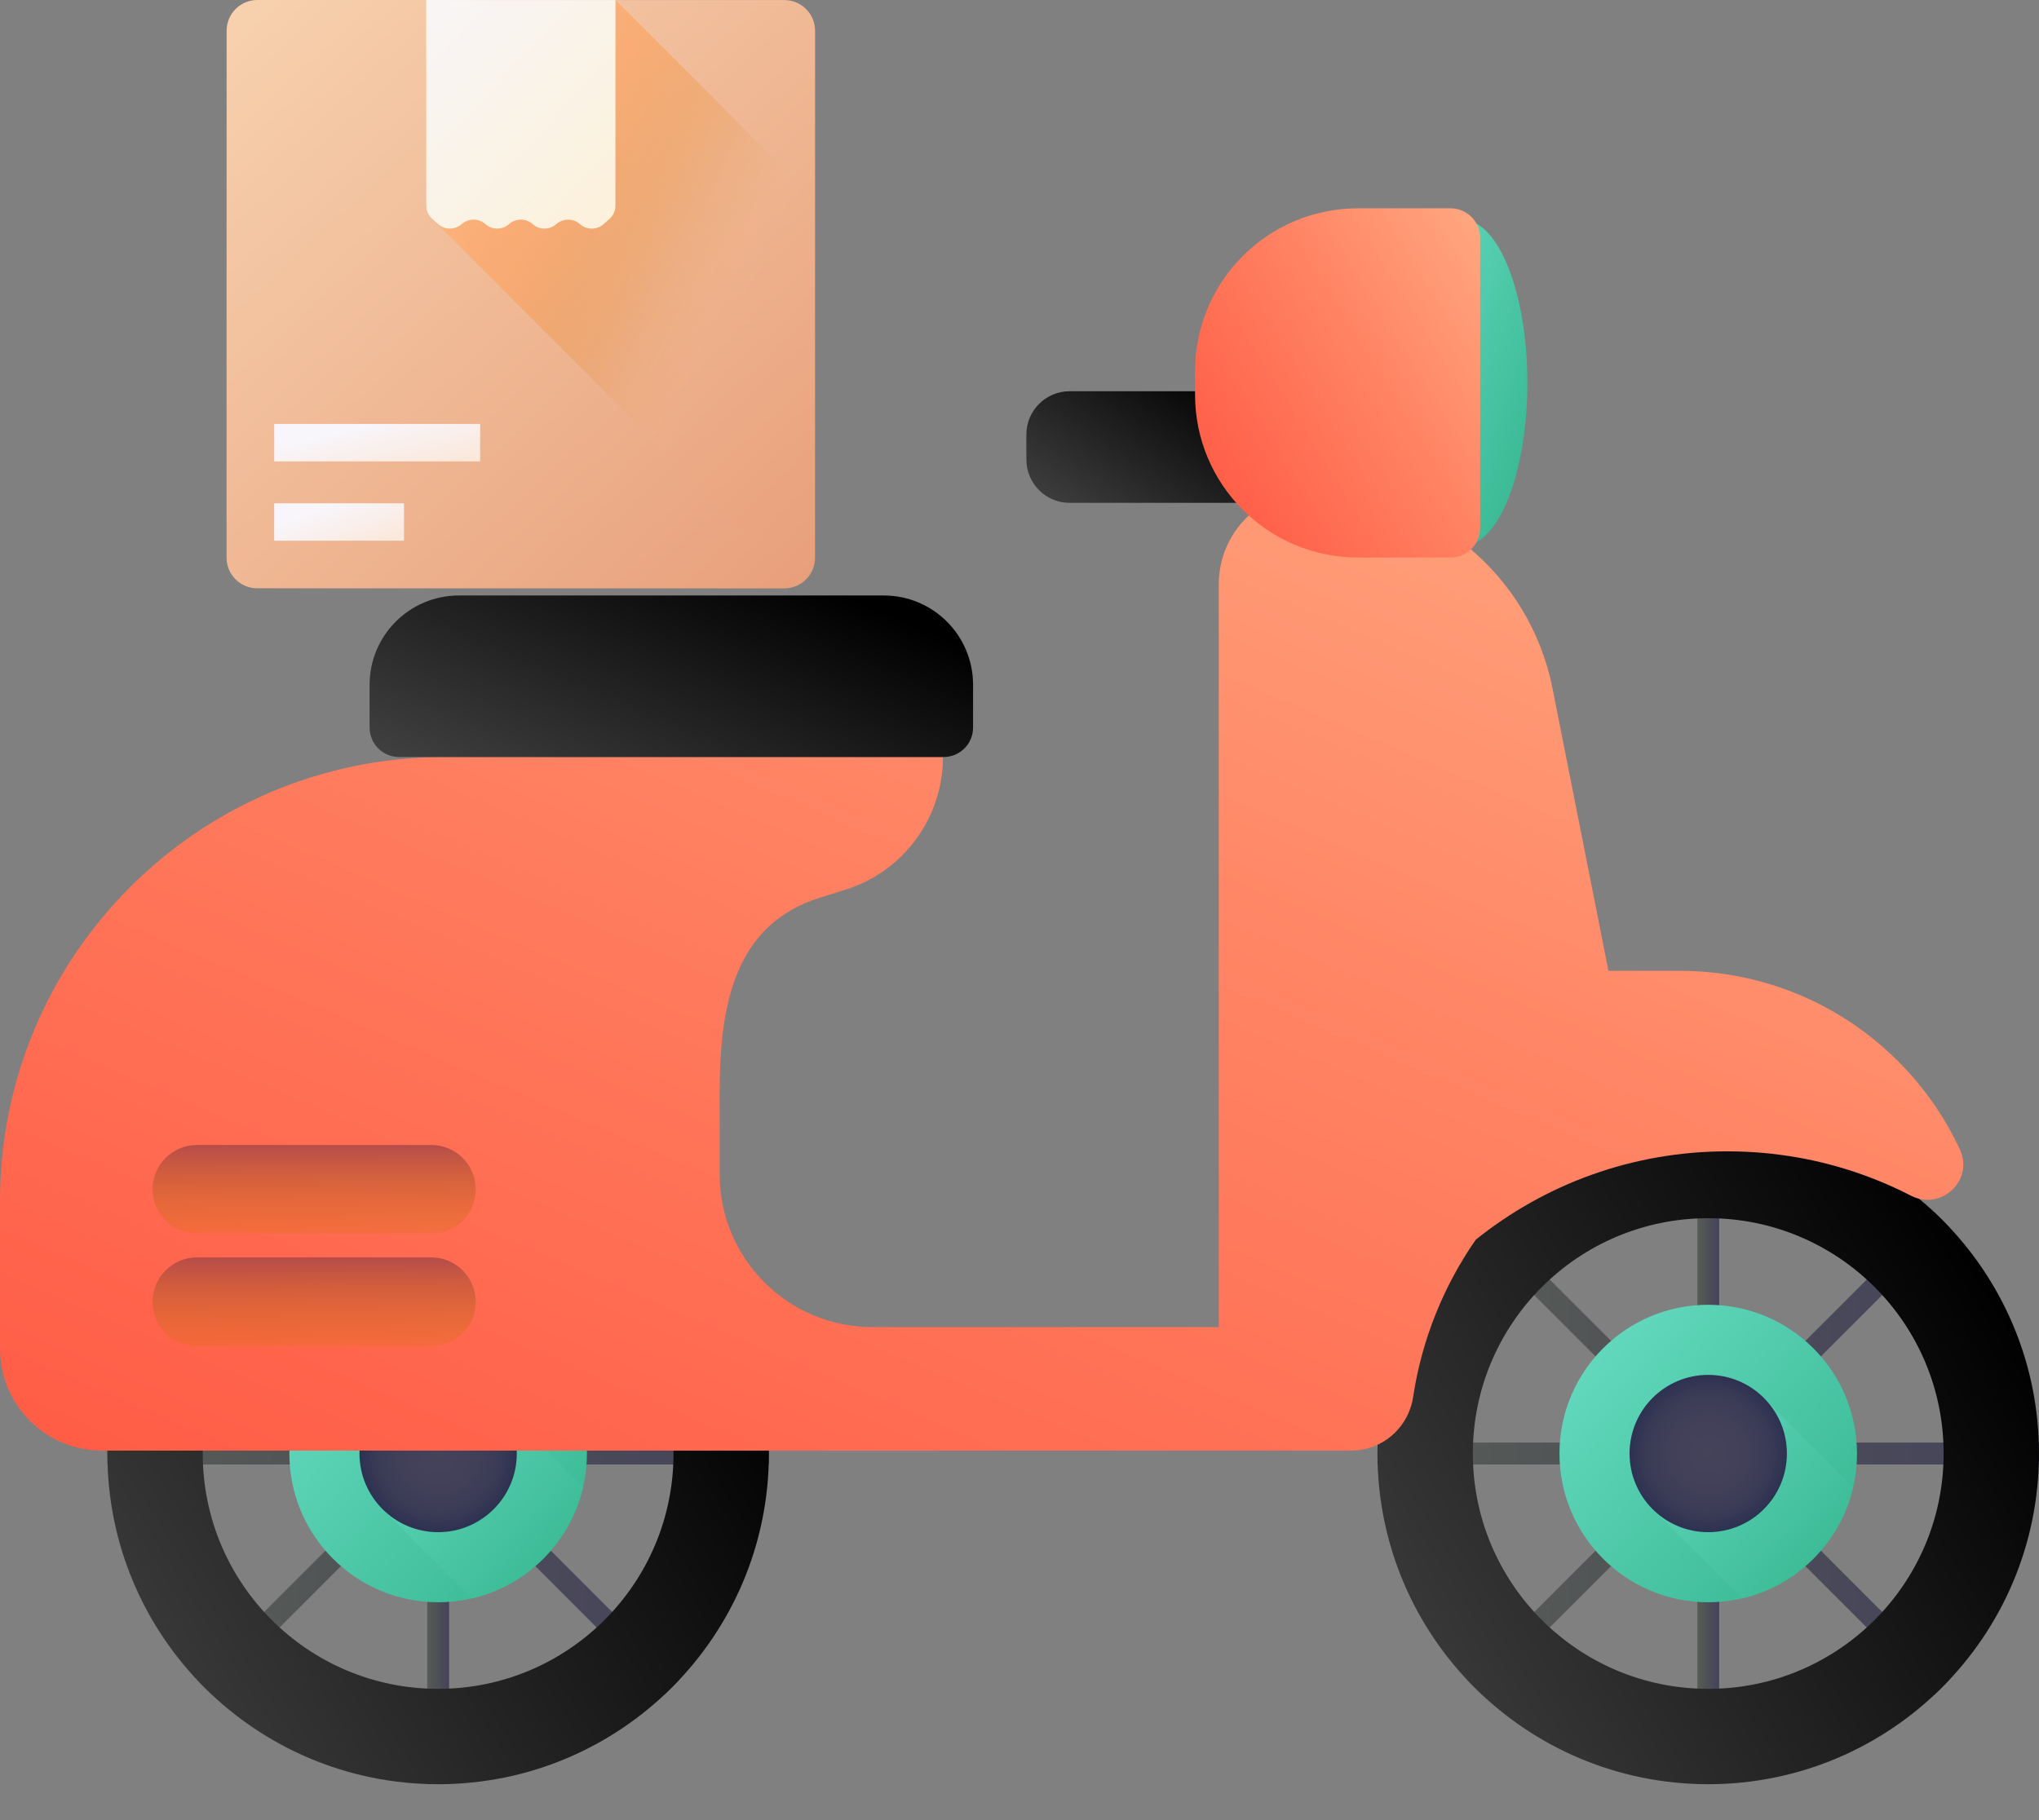 <svg width="84" height="75" viewBox="0 0 84 75" fill="none" xmlns="http://www.w3.org/2000/svg">
<rect x="0" y="0" width="84" height="75" fill="#808080" stroke="none"/>
<path d="M18.501 46.275V73.513C18.351 73.519 18.201 73.52 18.05 73.52C17.899 73.52 17.749 73.519 17.599 73.513V46.275C17.749 46.27 17.899 46.268 18.05 46.268C18.201 46.268 18.351 46.27 18.501 46.275Z" fill="url(#paint0_linear)"/>
<path d="M31.676 59.894C31.676 60.045 31.674 60.195 31.669 60.345H4.431C4.425 60.195 4.423 60.045 4.423 59.894C4.423 59.743 4.425 59.593 4.431 59.443H31.669C31.674 59.593 31.676 59.743 31.676 59.894Z" fill="url(#paint1_linear)"/>
<path d="M27.998 50.584L8.739 69.843C8.52 69.637 8.306 69.424 8.101 69.204L17.599 59.706L17.863 59.443L25.348 51.958L27.36 49.945C27.58 50.151 27.793 50.364 27.998 50.584Z" fill="url(#paint2_linear)"/>
<path d="M27.998 69.204C27.793 69.424 27.58 69.637 27.36 69.843L25.348 67.829L18.501 60.983L8.101 50.584C8.306 50.364 8.52 50.151 8.739 49.945L27.998 69.204Z" fill="url(#paint3_linear)"/>
<path fill-rule="evenodd" clip-rule="evenodd" d="M4.424 59.894C4.424 52.369 10.524 46.268 18.05 46.268C25.575 46.268 31.676 52.369 31.676 59.894C31.676 67.419 25.575 73.52 18.05 73.52C10.524 73.52 4.424 67.419 4.424 59.894ZM8.352 59.894C8.352 65.25 12.694 69.591 18.05 69.591C23.406 69.591 27.747 65.249 27.747 59.894C27.747 54.538 23.406 50.197 18.05 50.197C12.694 50.197 8.352 54.538 8.352 59.894Z" fill="url(#paint4_linear)"/>
<path d="M24.179 59.894C24.179 63.279 21.434 66.023 18.05 66.023C14.665 66.023 11.921 63.279 11.921 59.894C11.921 56.509 14.665 53.765 18.05 53.765C21.434 53.765 24.179 56.509 24.179 59.894Z" fill="url(#paint5_linear)"/>
<path d="M24.018 61.283L20.407 57.671C19.816 57.045 18.979 56.653 18.049 56.653C16.259 56.653 14.809 58.104 14.809 59.894C14.809 60.823 15.2 61.66 15.827 62.251L19.439 65.863C21.708 65.337 23.492 63.552 24.018 61.283Z" fill="url(#paint6_linear)"/>
<path d="M21.29 59.894C21.29 61.684 19.839 63.135 18.05 63.135C16.26 63.135 14.809 61.684 14.809 59.894C14.809 58.104 16.26 56.653 18.05 56.653C19.839 56.653 21.29 58.104 21.29 59.894Z" fill="url(#paint7_radial)"/>
<path d="M70.824 46.275V73.513C70.674 73.519 70.524 73.52 70.373 73.52C70.222 73.52 70.072 73.519 69.923 73.513V46.275C70.073 46.27 70.222 46.268 70.373 46.268C70.524 46.268 70.674 46.27 70.824 46.275Z" fill="url(#paint8_linear)"/>
<path d="M84 59.894C84 60.045 83.998 60.195 83.992 60.345H56.755C56.749 60.195 56.747 60.045 56.747 59.894C56.747 59.743 56.749 59.593 56.755 59.443H83.992C83.998 59.593 84 59.743 84 59.894Z" fill="url(#paint9_linear)"/>
<path d="M80.322 50.584L69.923 60.983L63.076 67.829L61.063 69.843C60.843 69.637 60.63 69.424 60.425 69.204L69.284 60.345L69.735 59.894L69.922 59.706L70.186 59.443L79.684 49.945C79.904 50.151 80.117 50.364 80.322 50.584Z" fill="url(#paint10_linear)"/>
<path d="M80.322 69.204C80.117 69.424 79.904 69.637 79.684 69.843L60.425 50.584C60.63 50.364 60.843 50.151 61.063 49.945L63.076 51.958L70.374 59.256L80.322 69.204Z" fill="url(#paint11_linear)"/>
<path fill-rule="evenodd" clip-rule="evenodd" d="M56.747 59.894C56.747 52.369 62.848 46.268 70.373 46.268C77.899 46.268 83.999 52.369 83.999 59.894C83.999 67.419 77.899 73.52 70.373 73.52C62.848 73.52 56.747 67.419 56.747 59.894ZM60.676 59.894C60.676 65.25 65.017 69.591 70.373 69.591C75.729 69.591 80.071 65.249 80.071 59.894C80.071 54.538 75.73 50.197 70.373 50.197C65.017 50.197 60.676 54.538 60.676 59.894Z" fill="url(#paint12_linear)"/>
<path d="M76.502 59.894C76.502 63.279 73.758 66.023 70.373 66.023C66.988 66.023 64.245 63.279 64.245 59.894C64.245 56.509 66.988 53.765 70.373 53.765C73.758 53.765 76.502 56.509 76.502 59.894Z" fill="url(#paint13_linear)"/>
<path d="M76.342 61.283L72.73 57.671C72.139 57.045 71.302 56.653 70.373 56.653C68.583 56.653 67.132 58.104 67.132 59.894C67.132 60.823 67.524 61.66 68.151 62.251L71.763 65.863C74.031 65.337 75.816 63.552 76.342 61.283Z" fill="url(#paint14_linear)"/>
<path d="M73.614 59.894C73.614 61.684 72.163 63.135 70.373 63.135C68.583 63.135 67.132 61.684 67.132 59.894C67.132 58.104 68.583 56.653 70.373 56.653C72.163 56.653 73.614 58.104 73.614 59.894Z" fill="url(#paint15_radial)"/>
<path fill-rule="evenodd" clip-rule="evenodd" d="M60.796 51.083C59.48 52.977 58.577 55.18 58.217 57.561C58.145 58.044 57.943 58.48 57.649 58.835C57.176 59.412 56.461 59.774 55.666 59.774H50.21H29.647H28.748H23.187H4.198C1.88 59.774 0 57.895 0 55.577V49.494C0 39.387 8.193 31.194 18.3 31.194H38.847C38.847 33.7 37.218 35.916 34.826 36.662L33.805 36.981C30.284 38.08 29.647 41.341 29.647 45.031V46.636V48.388C29.647 51.866 32.465 54.685 35.944 54.685H50.21V24.074C50.21 21.975 51.896 20.244 53.996 20.232C56.427 20.217 58.693 21.071 60.462 22.526C62.22 23.97 63.49 26.002 63.959 28.367L63.959 28.367L65.29 35.091L66.262 40.003H66.36H69.199C74.311 40.003 78.718 43.016 80.74 47.363C81.331 48.634 79.97 49.91 78.724 49.269C77.277 48.524 75.707 47.986 74.052 47.694L74.053 47.695C73.112 47.529 72.145 47.442 71.156 47.442C67.236 47.442 63.633 48.804 60.796 51.083Z" fill="url(#paint16_linear)"/>
<path d="M51.753 20.721H44.067C43.082 20.721 42.283 19.922 42.283 18.936V17.906C42.283 16.92 43.082 16.121 44.067 16.121H51.753C52.739 16.121 53.538 16.92 53.538 17.906V18.936C53.538 19.922 52.739 20.721 51.753 20.721Z" fill="url(#paint17_linear)"/>
<path d="M62.923 15.778C62.923 12.07 61.73 9.064 60.259 9.064C58.788 9.064 57.596 12.07 57.596 15.778C57.596 19.487 58.788 22.493 60.259 22.493C61.73 22.493 62.923 19.487 62.923 15.778Z" fill="url(#paint18_linear)"/>
<path d="M59.759 22.973H55.943C52.236 22.973 49.232 19.968 49.232 16.261V15.295C49.232 11.589 52.236 8.584 55.943 8.584H59.759C60.432 8.584 60.977 9.129 60.977 9.802V21.755C60.977 22.427 60.432 22.973 59.759 22.973Z" fill="url(#paint19_linear)"/>
<path d="M18.902 24.538H36.41C38.441 24.538 40.087 26.185 40.087 28.215V29.982C40.087 30.651 39.544 31.194 38.875 31.194H16.437C15.768 31.194 15.226 30.651 15.226 29.982V28.215C15.226 26.185 16.872 24.538 18.902 24.538Z" fill="url(#paint20_linear)"/>
<path d="M17.771 50.835H8.113C7.104 50.835 6.286 50.017 6.286 49.008C6.286 47.999 7.104 47.181 8.113 47.181H17.771C18.779 47.181 19.598 47.998 19.598 49.008C19.598 50.017 18.779 50.835 17.771 50.835Z" fill="url(#paint21_linear)"/>
<path d="M17.771 55.468H8.113C7.104 55.468 6.286 54.65 6.286 53.641C6.286 52.632 7.104 51.814 8.113 51.814H17.771C18.779 51.814 19.598 52.632 19.598 53.641C19.598 54.65 18.779 55.468 17.771 55.468Z" fill="url(#paint22_linear)"/>
<path d="M32.31 24.245L10.598 24.242C9.899 24.242 9.333 23.676 9.333 22.977L9.336 1.265C9.337 0.566 9.903 0 10.602 0L32.314 0.003C33.013 0.003 33.579 0.57 33.579 1.268L33.576 22.981C33.576 23.679 33.009 24.245 32.31 24.245Z" fill="url(#paint23_linear)"/>
<path d="M17.806 9.022L30.486 21.705L30.726 21.917C31.003 22.163 31.422 22.163 31.7 21.918L31.7 21.917C31.978 21.671 32.396 21.671 32.674 21.917C32.928 22.143 33.301 22.162 33.576 21.973L33.578 8.227L25.355 0.002L17.561 0.001L17.56 8.472C17.56 8.682 17.649 8.883 17.806 9.022Z" fill="url(#paint24_linear)"/>
<path d="M25.355 0.002L25.353 8.473C25.353 8.683 25.263 8.883 25.106 9.023L24.865 9.236C24.588 9.482 24.17 9.481 23.892 9.236L23.891 9.235C23.613 8.989 23.195 8.989 22.917 9.235C22.639 9.481 22.221 9.481 21.943 9.235L21.943 9.234C21.665 8.988 21.247 8.989 20.969 9.234C20.691 9.481 20.273 9.481 19.995 9.234C19.717 8.988 19.299 8.988 19.021 9.234L19.02 9.234C18.742 9.481 18.325 9.481 18.047 9.234L17.807 9.021C17.649 8.882 17.56 8.682 17.56 8.472L17.561 0.001L25.355 0.002Z" fill="url(#paint25_linear)"/>
<path d="M11.295 20.739H16.643V22.281H11.295V20.739Z" fill="url(#paint26_linear)"/>
<path d="M11.296 17.469H19.781V19.011H11.296V17.469Z" fill="url(#paint27_linear)"/>
<defs>
<linearGradient id="paint0_linear" x1="17.599" y1="73.526" x2="18.501" y2="73.526" gradientUnits="userSpaceOnUse">
<stop stop-color="#575C55"/>
<stop offset="1" stop-color="#45425A"/>
</linearGradient>
<linearGradient id="paint1_linear" x1="4.423" y1="60.345" x2="31.677" y2="60.345" gradientUnits="userSpaceOnUse">
<stop stop-color="#575C55"/>
<stop offset="1" stop-color="#45425A"/>
</linearGradient>
<linearGradient id="paint2_linear" x1="8.101" y1="69.843" x2="27.998" y2="69.843" gradientUnits="userSpaceOnUse">
<stop stop-color="#575C55"/>
<stop offset="1" stop-color="#45425A"/>
</linearGradient>
<linearGradient id="paint3_linear" x1="8.101" y1="69.843" x2="27.998" y2="69.843" gradientUnits="userSpaceOnUse">
<stop stop-color="#575C55"/>
<stop offset="1" stop-color="#45425A"/>
</linearGradient>
<linearGradient id="paint4_linear" x1="21.858" y1="39.843" x2="-9.363" y2="59.478" gradientUnits="userSpaceOnUse">
<stop/>
<stop offset="1" stop-color="#4A4A4A"/>
</linearGradient>
<linearGradient id="paint5_linear" x1="5.926" y1="59.672" x2="17.739" y2="70.52" gradientUnits="userSpaceOnUse">
<stop stop-color="#6BDEC5"/>
<stop offset="1" stop-color="#39B993"/>
</linearGradient>
<linearGradient id="paint6_linear" x1="10.305" y1="61.091" x2="19.18" y2="69.242" gradientUnits="userSpaceOnUse">
<stop stop-color="#6BDEC5"/>
<stop offset="1" stop-color="#39B993"/>
</linearGradient>
<radialGradient id="paint7_radial" cx="0" cy="0" r="1" gradientUnits="userSpaceOnUse" gradientTransform="translate(18.05 59.894) scale(3.241)">
<stop stop-color="#45425A"/>
<stop offset="0.476" stop-color="#424059"/>
<stop offset="0.774" stop-color="#3A3B56"/>
<stop offset="1" stop-color="#2D3251"/>
</radialGradient>
<linearGradient id="paint8_linear" x1="69.922" y1="73.526" x2="70.824" y2="73.526" gradientUnits="userSpaceOnUse">
<stop stop-color="#575C55"/>
<stop offset="1" stop-color="#45425A"/>
</linearGradient>
<linearGradient id="paint9_linear" x1="56.747" y1="60.345" x2="84" y2="60.345" gradientUnits="userSpaceOnUse">
<stop stop-color="#575C55"/>
<stop offset="1" stop-color="#45425A"/>
</linearGradient>
<linearGradient id="paint10_linear" x1="60.425" y1="69.843" x2="80.322" y2="69.843" gradientUnits="userSpaceOnUse">
<stop stop-color="#575C55"/>
<stop offset="1" stop-color="#45425A"/>
</linearGradient>
<linearGradient id="paint11_linear" x1="60.425" y1="69.843" x2="80.322" y2="69.843" gradientUnits="userSpaceOnUse">
<stop stop-color="#575C55"/>
<stop offset="1" stop-color="#45425A"/>
</linearGradient>
<linearGradient id="paint12_linear" x1="74.182" y1="39.843" x2="42.961" y2="59.479" gradientUnits="userSpaceOnUse">
<stop/>
<stop offset="1" stop-color="#4A4A4A"/>
</linearGradient>
<linearGradient id="paint13_linear" x1="58.25" y1="59.672" x2="70.063" y2="70.52" gradientUnits="userSpaceOnUse">
<stop stop-color="#6BDEC5"/>
<stop offset="1" stop-color="#39B993"/>
</linearGradient>
<linearGradient id="paint14_linear" x1="62.628" y1="61.091" x2="71.504" y2="69.242" gradientUnits="userSpaceOnUse">
<stop stop-color="#6BDEC5"/>
<stop offset="1" stop-color="#39B993"/>
</linearGradient>
<radialGradient id="paint15_radial" cx="0" cy="0" r="1" gradientUnits="userSpaceOnUse" gradientTransform="translate(70.373 59.894) scale(3.241 3.24)">
<stop stop-color="#45425A"/>
<stop offset="0.476" stop-color="#424059"/>
<stop offset="0.774" stop-color="#3A3B56"/>
<stop offset="1" stop-color="#2D3251"/>
</radialGradient>
<linearGradient id="paint16_linear" x1="34.606" y1="-1.865" x2="7.131" y2="62.179" gradientUnits="userSpaceOnUse">
<stop stop-color="#FFA981"/>
<stop offset="0.066" stop-color="#FFA77F"/>
<stop offset="0.428" stop-color="#FF8666"/>
<stop offset="1" stop-color="#FF5C45"/>
<stop offset="1" stop-color="#FF5C45"/>
</linearGradient>
<linearGradient id="paint17_linear" x1="49.483" y1="15.037" x2="44.14" y2="23.259" gradientUnits="userSpaceOnUse">
<stop/>
<stop offset="1" stop-color="#4A4A4A"/>
</linearGradient>
<linearGradient id="paint18_linear" x1="54.99" y1="15.535" x2="63.346" y2="18.579" gradientUnits="userSpaceOnUse">
<stop stop-color="#6BDEC5"/>
<stop offset="1" stop-color="#39B993"/>
</linearGradient>
<linearGradient id="paint19_linear" x1="56.501" y1="1.39" x2="43.115" y2="9.718" gradientUnits="userSpaceOnUse">
<stop stop-color="#FFA981"/>
<stop offset="0.428" stop-color="#FF8666"/>
<stop offset="1" stop-color="#FF5C45"/>
</linearGradient>
<linearGradient id="paint20_linear" x1="31.131" y1="22.969" x2="25.033" y2="37.294" gradientUnits="userSpaceOnUse">
<stop/>
<stop offset="1" stop-color="#4A4A4A"/>
</linearGradient>
<linearGradient id="paint21_linear" x1="23.411" y1="52.336" x2="23.411" y2="46.588" gradientUnits="userSpaceOnUse">
<stop stop-color="#E58200" stop-opacity="0.01"/>
<stop offset="0.241" stop-color="#DA760F" stop-opacity="0.243"/>
<stop offset="0.704" stop-color="#BC5737" stop-opacity="0.706"/>
<stop offset="1" stop-color="#A64153"/>
</linearGradient>
<linearGradient id="paint22_linear" x1="23.411" y1="56.969" x2="23.411" y2="51.221" gradientUnits="userSpaceOnUse">
<stop stop-color="#E58200" stop-opacity="0.01"/>
<stop offset="0.241" stop-color="#DA760F" stop-opacity="0.243"/>
<stop offset="0.704" stop-color="#BC5737" stop-opacity="0.706"/>
<stop offset="1" stop-color="#A64153"/>
</linearGradient>
<linearGradient id="paint23_linear" x1="-0.982" y1="11.219" x2="21.456" y2="35.465" gradientUnits="userSpaceOnUse">
<stop stop-color="#F7D0AD"/>
<stop offset="1" stop-color="#E89F7B"/>
</linearGradient>
<linearGradient id="paint24_linear" x1="34.876" y1="4.338" x2="19.571" y2="-3.704" gradientUnits="userSpaceOnUse">
<stop stop-color="#FFC77E" stop-opacity="0.01"/>
<stop offset="0.192" stop-color="#DE7B09" stop-opacity="0.108"/>
<stop offset="0.504" stop-color="#FF9A50" stop-opacity="0.502"/>
<stop offset="0.888" stop-color="#FFBC86" stop-opacity="0.886"/>
<stop offset="1" stop-color="#FFECAD"/>
</linearGradient>
<linearGradient id="paint25_linear" x1="13.184" y1="1.937" x2="22.489" y2="10.755" gradientUnits="userSpaceOnUse">
<stop stop-color="#F8F6FB"/>
<stop offset="1" stop-color="#FBF1DC"/>
</linearGradient>
<linearGradient id="paint26_linear" x1="11.157" y1="21.767" x2="11.963" y2="23.832" gradientUnits="userSpaceOnUse">
<stop stop-color="#F8F6FB"/>
<stop offset="1" stop-color="#FBE8DC"/>
</linearGradient>
<linearGradient id="paint27_linear" x1="11.076" y1="18.497" x2="11.629" y2="20.741" gradientUnits="userSpaceOnUse">
<stop stop-color="#F8F6FB"/>
<stop offset="1" stop-color="#FBE8DC"/>
</linearGradient>
</defs>
</svg>
